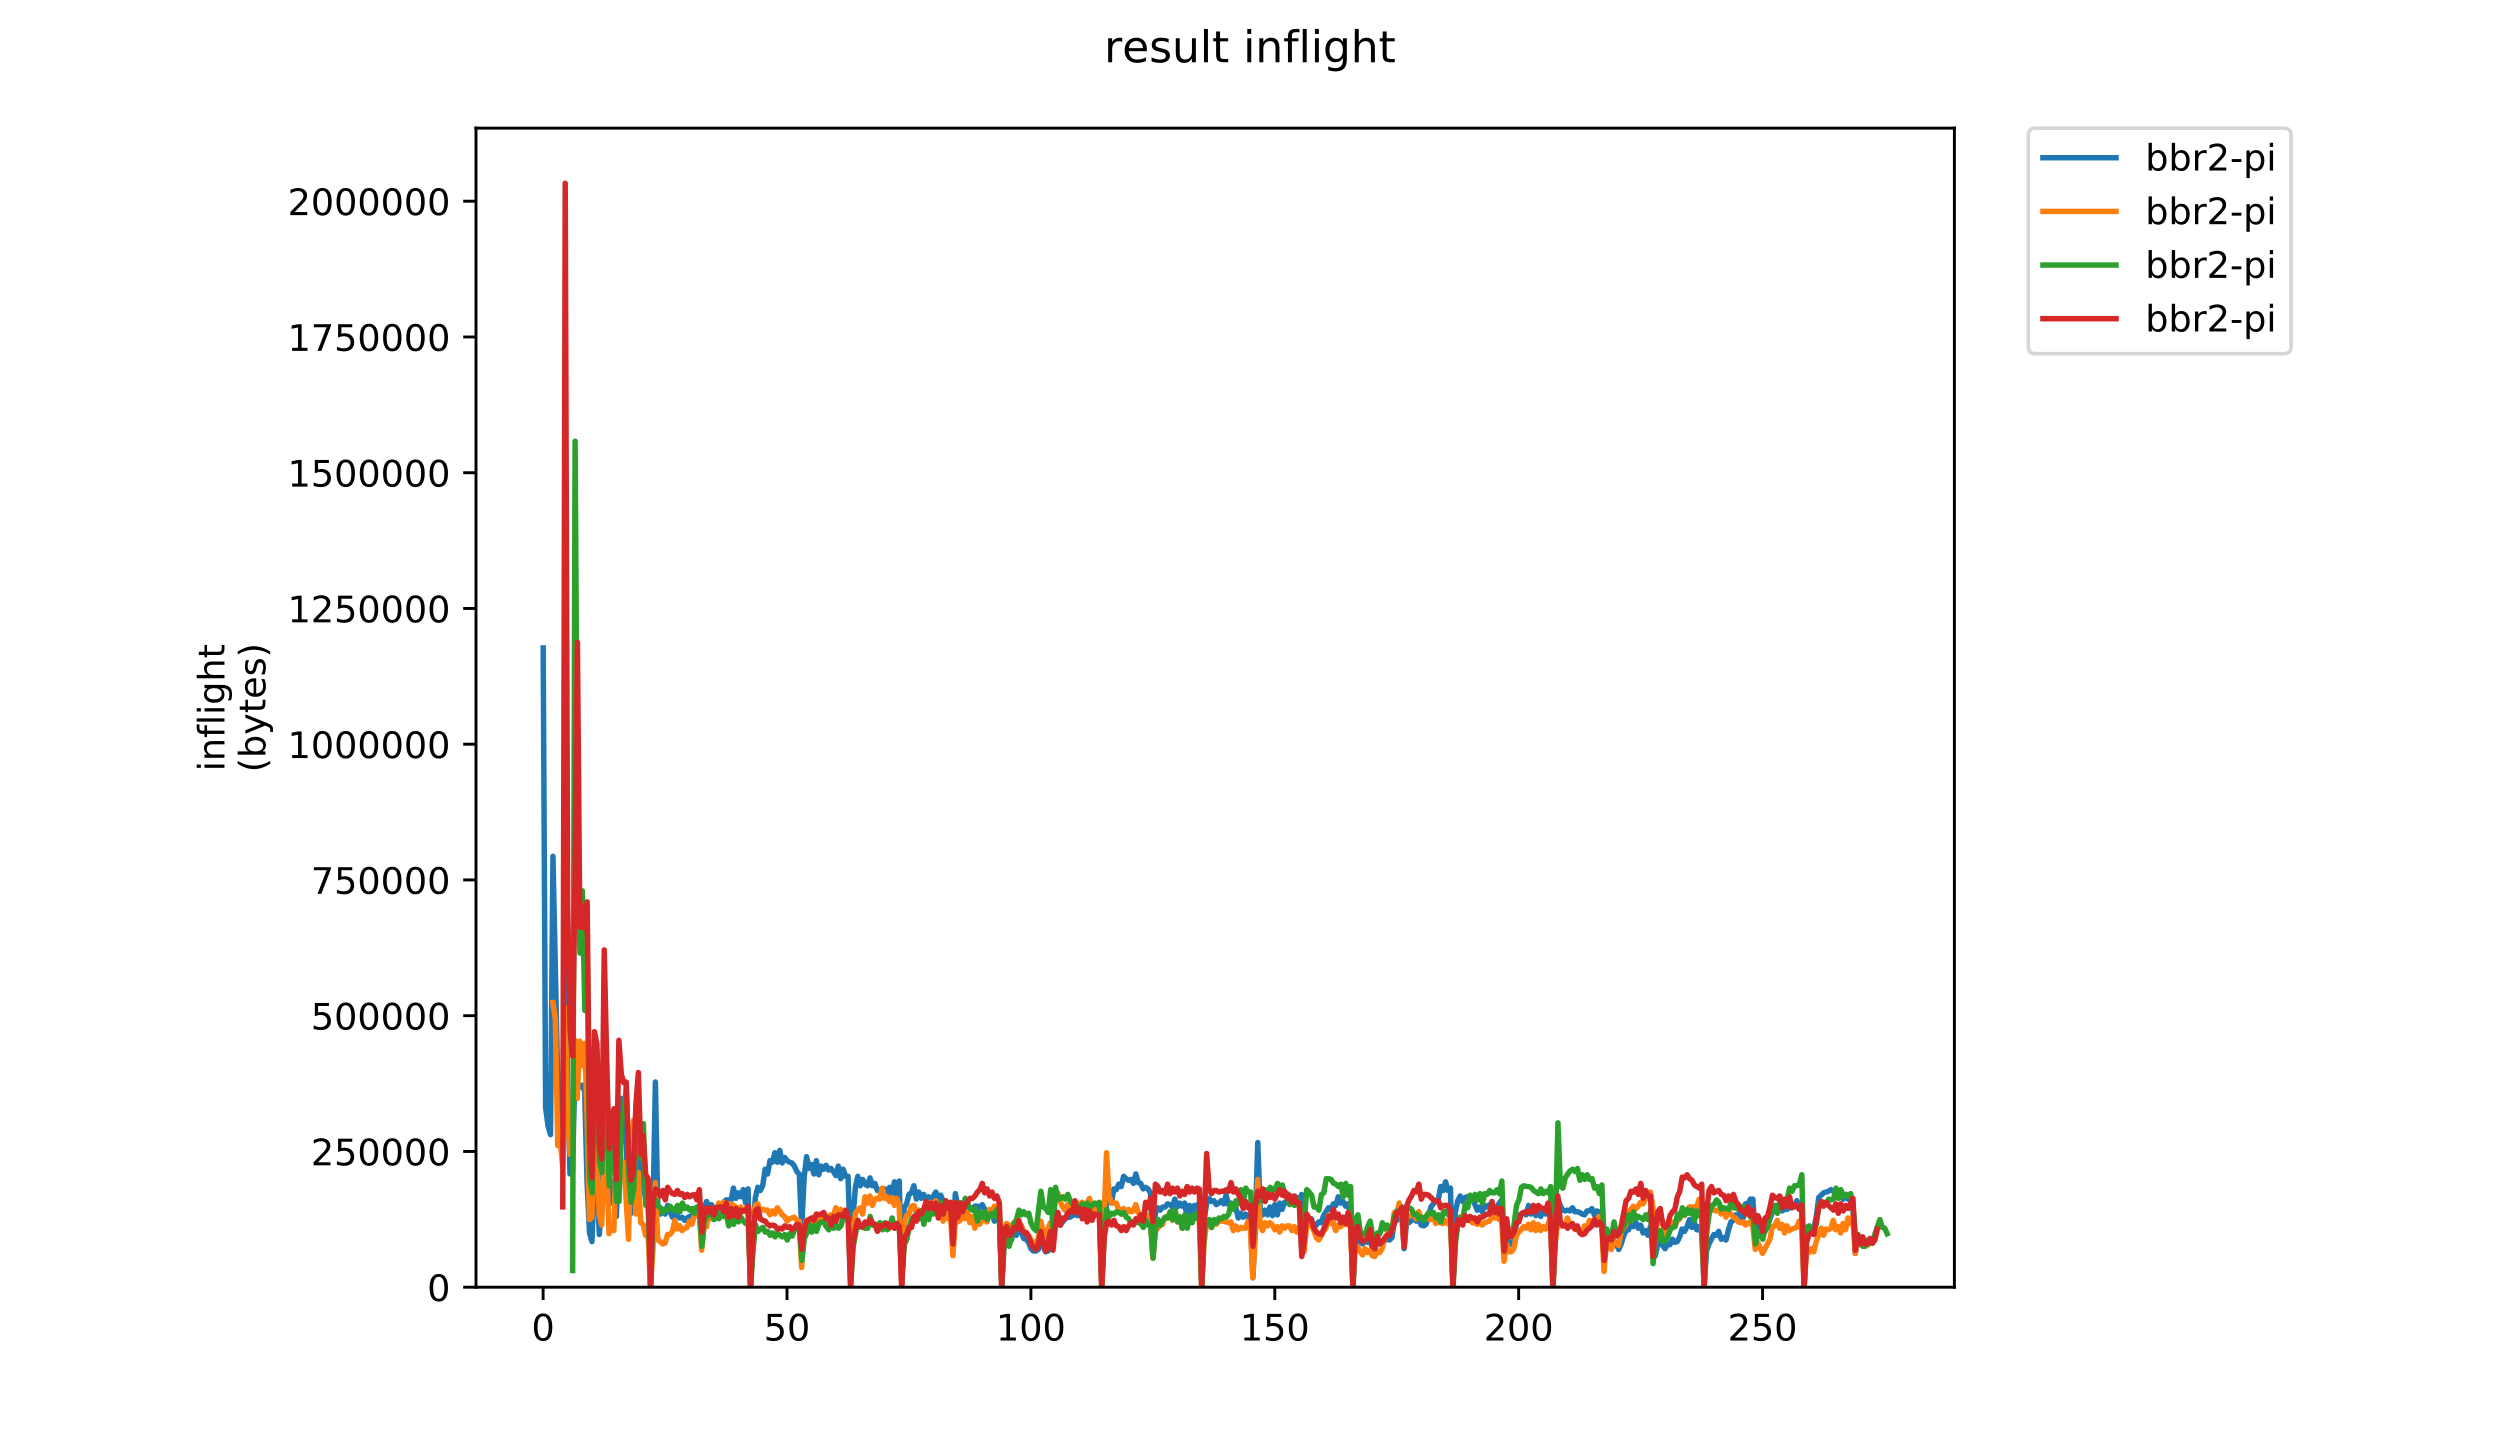 <?xml version="1.0" encoding="utf-8" standalone="no"?>
<!DOCTYPE svg PUBLIC "-//W3C//DTD SVG 1.1//EN"
  "http://www.w3.org/Graphics/SVG/1.1/DTD/svg11.dtd">
<!-- Created with matplotlib (https://matplotlib.org/) -->
<svg height="396pt" version="1.1" viewBox="0 0 684 396" width="684pt" xmlns="http://www.w3.org/2000/svg" xmlns:xlink="http://www.w3.org/1999/xlink">
 <defs>
  <style type="text/css">
*{stroke-linecap:butt;stroke-linejoin:round;}
  </style>
 </defs>
 <g id="figure_1">
  <g id="patch_1">
   <path d="M 0 396 
L 684 396 
L 684 0 
L 0 0 
z
" style="fill:#ffffff;"/>
  </g>
  <g id="axes_1">
   <g id="patch_2">
    <path d="M 130.23 352.174 
L 534.722 352.174 
L 534.722 35.062 
L 130.23 35.062 
z
" style="fill:#ffffff;"/>
   </g>
   <g id="matplotlib.axis_1">
    <g id="xtick_1">
     <g id="line2d_1">
      <defs>
       <path d="M 0 0 
L 0 3.5 
" id="m8406760cbe" style="stroke:#000000;stroke-width:0.8;"/>
      </defs>
      <g>
       <use style="stroke:#000000;stroke-width:0.8;" x="148.597" xlink:href="#m8406760cbe" y="352.174"/>
      </g>
     </g>
     <g id="text_1">
      <!-- 0 -->
      <defs>
       <path d="M 31.781 66.406 
Q 24.172 66.406 20.328 58.906 
Q 16.5 51.422 16.5 36.375 
Q 16.5 21.391 20.328 13.891 
Q 24.172 6.391 31.781 6.391 
Q 39.453 6.391 43.281 13.891 
Q 47.125 21.391 47.125 36.375 
Q 47.125 51.422 43.281 58.906 
Q 39.453 66.406 31.781 66.406 
z
M 31.781 74.219 
Q 44.047 74.219 50.516 64.516 
Q 56.984 54.828 56.984 36.375 
Q 56.984 17.969 50.516 8.266 
Q 44.047 -1.422 31.781 -1.422 
Q 19.531 -1.422 13.062 8.266 
Q 6.594 17.969 6.594 36.375 
Q 6.594 54.828 13.062 64.516 
Q 19.531 74.219 31.781 74.219 
z
" id="DejaVuSans-48"/>
      </defs>
      <g transform="translate(145.416 366.773)scale(0.1 -0.1)">
       <use xlink:href="#DejaVuSans-48"/>
      </g>
     </g>
    </g>
    <g id="xtick_2">
     <g id="line2d_2">
      <g>
       <use style="stroke:#000000;stroke-width:0.8;" x="215.325" xlink:href="#m8406760cbe" y="352.174"/>
      </g>
     </g>
     <g id="text_2">
      <!-- 50 -->
      <defs>
       <path d="M 10.797 72.906 
L 49.516 72.906 
L 49.516 64.594 
L 19.828 64.594 
L 19.828 46.734 
Q 21.969 47.469 24.109 47.828 
Q 26.266 48.188 28.422 48.188 
Q 40.625 48.188 47.75 41.5 
Q 54.891 34.812 54.891 23.391 
Q 54.891 11.625 47.562 5.094 
Q 40.234 -1.422 26.906 -1.422 
Q 22.312 -1.422 17.547 -0.641 
Q 12.797 0.141 7.719 1.703 
L 7.719 11.625 
Q 12.109 9.234 16.797 8.062 
Q 21.484 6.891 26.703 6.891 
Q 35.156 6.891 40.078 11.328 
Q 45.016 15.766 45.016 23.391 
Q 45.016 31 40.078 35.438 
Q 35.156 39.891 26.703 39.891 
Q 22.75 39.891 18.812 39.016 
Q 14.891 38.141 10.797 36.281 
z
" id="DejaVuSans-53"/>
      </defs>
      <g transform="translate(208.962 366.773)scale(0.1 -0.1)">
       <use xlink:href="#DejaVuSans-53"/>
       <use x="63.623" xlink:href="#DejaVuSans-48"/>
      </g>
     </g>
    </g>
    <g id="xtick_3">
     <g id="line2d_3">
      <g>
       <use style="stroke:#000000;stroke-width:0.8;" x="282.052" xlink:href="#m8406760cbe" y="352.174"/>
      </g>
     </g>
     <g id="text_3">
      <!-- 100 -->
      <defs>
       <path d="M 12.406 8.297 
L 28.516 8.297 
L 28.516 63.922 
L 10.984 60.406 
L 10.984 69.391 
L 28.422 72.906 
L 38.281 72.906 
L 38.281 8.297 
L 54.391 8.297 
L 54.391 0 
L 12.406 0 
z
" id="DejaVuSans-49"/>
      </defs>
      <g transform="translate(272.509 366.773)scale(0.1 -0.1)">
       <use xlink:href="#DejaVuSans-49"/>
       <use x="63.623" xlink:href="#DejaVuSans-48"/>
       <use x="127.246" xlink:href="#DejaVuSans-48"/>
      </g>
     </g>
    </g>
    <g id="xtick_4">
     <g id="line2d_4">
      <g>
       <use style="stroke:#000000;stroke-width:0.8;" x="348.78" xlink:href="#m8406760cbe" y="352.174"/>
      </g>
     </g>
     <g id="text_4">
      <!-- 150 -->
      <g transform="translate(339.236 366.773)scale(0.1 -0.1)">
       <use xlink:href="#DejaVuSans-49"/>
       <use x="63.623" xlink:href="#DejaVuSans-53"/>
       <use x="127.246" xlink:href="#DejaVuSans-48"/>
      </g>
     </g>
    </g>
    <g id="xtick_5">
     <g id="line2d_5">
      <g>
       <use style="stroke:#000000;stroke-width:0.8;" x="415.507" xlink:href="#m8406760cbe" y="352.174"/>
      </g>
     </g>
     <g id="text_5">
      <!-- 200 -->
      <defs>
       <path d="M 19.188 8.297 
L 53.609 8.297 
L 53.609 0 
L 7.328 0 
L 7.328 8.297 
Q 12.938 14.109 22.625 23.891 
Q 32.328 33.688 34.812 36.531 
Q 39.547 41.844 41.422 45.531 
Q 43.312 49.219 43.312 52.781 
Q 43.312 58.594 39.234 62.25 
Q 35.156 65.922 28.609 65.922 
Q 23.969 65.922 18.812 64.312 
Q 13.672 62.703 7.812 59.422 
L 7.812 69.391 
Q 13.766 71.781 18.938 73 
Q 24.125 74.219 28.422 74.219 
Q 39.75 74.219 46.484 68.547 
Q 53.219 62.891 53.219 53.422 
Q 53.219 48.922 51.531 44.891 
Q 49.859 40.875 45.406 35.406 
Q 44.188 33.984 37.641 27.219 
Q 31.109 20.453 19.188 8.297 
z
" id="DejaVuSans-50"/>
      </defs>
      <g transform="translate(405.963 366.773)scale(0.1 -0.1)">
       <use xlink:href="#DejaVuSans-50"/>
       <use x="63.623" xlink:href="#DejaVuSans-48"/>
       <use x="127.246" xlink:href="#DejaVuSans-48"/>
      </g>
     </g>
    </g>
    <g id="xtick_6">
     <g id="line2d_6">
      <g>
       <use style="stroke:#000000;stroke-width:0.8;" x="482.235" xlink:href="#m8406760cbe" y="352.174"/>
      </g>
     </g>
     <g id="text_6">
      <!-- 250 -->
      <g transform="translate(472.691 366.773)scale(0.1 -0.1)">
       <use xlink:href="#DejaVuSans-50"/>
       <use x="63.623" xlink:href="#DejaVuSans-53"/>
       <use x="127.246" xlink:href="#DejaVuSans-48"/>
      </g>
     </g>
    </g>
   </g>
   <g id="matplotlib.axis_2">
    <g id="ytick_1">
     <g id="line2d_7">
      <defs>
       <path d="M 0 0 
L -3.5 0 
" id="me57c0d014f" style="stroke:#000000;stroke-width:0.8;"/>
      </defs>
      <g>
       <use style="stroke:#000000;stroke-width:0.8;" x="130.23" xlink:href="#me57c0d014f" y="352.174"/>
      </g>
     </g>
     <g id="text_7">
      <!-- 0 -->
      <g transform="translate(116.868 355.973)scale(0.1 -0.1)">
       <use xlink:href="#DejaVuSans-48"/>
      </g>
     </g>
    </g>
    <g id="ytick_2">
     <g id="line2d_8">
      <g>
       <use style="stroke:#000000;stroke-width:0.8;" x="130.23" xlink:href="#me57c0d014f" y="315.034"/>
      </g>
     </g>
     <g id="text_8">
      <!-- 250000 -->
      <g transform="translate(85.055 318.833)scale(0.1 -0.1)">
       <use xlink:href="#DejaVuSans-50"/>
       <use x="63.623" xlink:href="#DejaVuSans-53"/>
       <use x="127.246" xlink:href="#DejaVuSans-48"/>
       <use x="190.869" xlink:href="#DejaVuSans-48"/>
       <use x="254.492" xlink:href="#DejaVuSans-48"/>
       <use x="318.115" xlink:href="#DejaVuSans-48"/>
      </g>
     </g>
    </g>
    <g id="ytick_3">
     <g id="line2d_9">
      <g>
       <use style="stroke:#000000;stroke-width:0.8;" x="130.23" xlink:href="#me57c0d014f" y="277.894"/>
      </g>
     </g>
     <g id="text_9">
      <!-- 500000 -->
      <g transform="translate(85.055 281.693)scale(0.1 -0.1)">
       <use xlink:href="#DejaVuSans-53"/>
       <use x="63.623" xlink:href="#DejaVuSans-48"/>
       <use x="127.246" xlink:href="#DejaVuSans-48"/>
       <use x="190.869" xlink:href="#DejaVuSans-48"/>
       <use x="254.492" xlink:href="#DejaVuSans-48"/>
       <use x="318.115" xlink:href="#DejaVuSans-48"/>
      </g>
     </g>
    </g>
    <g id="ytick_4">
     <g id="line2d_10">
      <g>
       <use style="stroke:#000000;stroke-width:0.8;" x="130.23" xlink:href="#me57c0d014f" y="240.754"/>
      </g>
     </g>
     <g id="text_10">
      <!-- 750000 -->
      <defs>
       <path d="M 8.203 72.906 
L 55.078 72.906 
L 55.078 68.703 
L 28.609 0 
L 18.312 0 
L 43.219 64.594 
L 8.203 64.594 
z
" id="DejaVuSans-55"/>
      </defs>
      <g transform="translate(85.055 244.553)scale(0.1 -0.1)">
       <use xlink:href="#DejaVuSans-55"/>
       <use x="63.623" xlink:href="#DejaVuSans-53"/>
       <use x="127.246" xlink:href="#DejaVuSans-48"/>
       <use x="190.869" xlink:href="#DejaVuSans-48"/>
       <use x="254.492" xlink:href="#DejaVuSans-48"/>
       <use x="318.115" xlink:href="#DejaVuSans-48"/>
      </g>
     </g>
    </g>
    <g id="ytick_5">
     <g id="line2d_11">
      <g>
       <use style="stroke:#000000;stroke-width:0.8;" x="130.23" xlink:href="#me57c0d014f" y="203.614"/>
      </g>
     </g>
     <g id="text_11">
      <!-- 1000000 -->
      <g transform="translate(78.693 207.413)scale(0.1 -0.1)">
       <use xlink:href="#DejaVuSans-49"/>
       <use x="63.623" xlink:href="#DejaVuSans-48"/>
       <use x="127.246" xlink:href="#DejaVuSans-48"/>
       <use x="190.869" xlink:href="#DejaVuSans-48"/>
       <use x="254.492" xlink:href="#DejaVuSans-48"/>
       <use x="318.115" xlink:href="#DejaVuSans-48"/>
       <use x="381.738" xlink:href="#DejaVuSans-48"/>
      </g>
     </g>
    </g>
    <g id="ytick_6">
     <g id="line2d_12">
      <g>
       <use style="stroke:#000000;stroke-width:0.8;" x="130.23" xlink:href="#me57c0d014f" y="166.474"/>
      </g>
     </g>
     <g id="text_12">
      <!-- 1250000 -->
      <g transform="translate(78.693 170.273)scale(0.1 -0.1)">
       <use xlink:href="#DejaVuSans-49"/>
       <use x="63.623" xlink:href="#DejaVuSans-50"/>
       <use x="127.246" xlink:href="#DejaVuSans-53"/>
       <use x="190.869" xlink:href="#DejaVuSans-48"/>
       <use x="254.492" xlink:href="#DejaVuSans-48"/>
       <use x="318.115" xlink:href="#DejaVuSans-48"/>
       <use x="381.738" xlink:href="#DejaVuSans-48"/>
      </g>
     </g>
    </g>
    <g id="ytick_7">
     <g id="line2d_13">
      <g>
       <use style="stroke:#000000;stroke-width:0.8;" x="130.23" xlink:href="#me57c0d014f" y="129.334"/>
      </g>
     </g>
     <g id="text_13">
      <!-- 1500000 -->
      <g transform="translate(78.693 133.133)scale(0.1 -0.1)">
       <use xlink:href="#DejaVuSans-49"/>
       <use x="63.623" xlink:href="#DejaVuSans-53"/>
       <use x="127.246" xlink:href="#DejaVuSans-48"/>
       <use x="190.869" xlink:href="#DejaVuSans-48"/>
       <use x="254.492" xlink:href="#DejaVuSans-48"/>
       <use x="318.115" xlink:href="#DejaVuSans-48"/>
       <use x="381.738" xlink:href="#DejaVuSans-48"/>
      </g>
     </g>
    </g>
    <g id="ytick_8">
     <g id="line2d_14">
      <g>
       <use style="stroke:#000000;stroke-width:0.8;" x="130.23" xlink:href="#me57c0d014f" y="92.194"/>
      </g>
     </g>
     <g id="text_14">
      <!-- 1750000 -->
      <g transform="translate(78.693 95.993)scale(0.1 -0.1)">
       <use xlink:href="#DejaVuSans-49"/>
       <use x="63.623" xlink:href="#DejaVuSans-55"/>
       <use x="127.246" xlink:href="#DejaVuSans-53"/>
       <use x="190.869" xlink:href="#DejaVuSans-48"/>
       <use x="254.492" xlink:href="#DejaVuSans-48"/>
       <use x="318.115" xlink:href="#DejaVuSans-48"/>
       <use x="381.738" xlink:href="#DejaVuSans-48"/>
      </g>
     </g>
    </g>
    <g id="ytick_9">
     <g id="line2d_15">
      <g>
       <use style="stroke:#000000;stroke-width:0.8;" x="130.23" xlink:href="#me57c0d014f" y="55.054"/>
      </g>
     </g>
     <g id="text_15">
      <!-- 2000000 -->
      <g transform="translate(78.693 58.853)scale(0.1 -0.1)">
       <use xlink:href="#DejaVuSans-50"/>
       <use x="63.623" xlink:href="#DejaVuSans-48"/>
       <use x="127.246" xlink:href="#DejaVuSans-48"/>
       <use x="190.869" xlink:href="#DejaVuSans-48"/>
       <use x="254.492" xlink:href="#DejaVuSans-48"/>
       <use x="318.115" xlink:href="#DejaVuSans-48"/>
       <use x="381.738" xlink:href="#DejaVuSans-48"/>
      </g>
     </g>
    </g>
    <g id="text_16">
     <!-- inflight -->
     <defs>
      <path d="M 9.422 54.688 
L 18.406 54.688 
L 18.406 0 
L 9.422 0 
z
M 9.422 75.984 
L 18.406 75.984 
L 18.406 64.594 
L 9.422 64.594 
z
" id="DejaVuSans-105"/>
      <path d="M 54.891 33.016 
L 54.891 0 
L 45.906 0 
L 45.906 32.719 
Q 45.906 40.484 42.875 44.328 
Q 39.844 48.188 33.797 48.188 
Q 26.516 48.188 22.312 43.547 
Q 18.109 38.922 18.109 30.906 
L 18.109 0 
L 9.078 0 
L 9.078 54.688 
L 18.109 54.688 
L 18.109 46.188 
Q 21.344 51.125 25.703 53.562 
Q 30.078 56 35.797 56 
Q 45.219 56 50.047 50.172 
Q 54.891 44.344 54.891 33.016 
z
" id="DejaVuSans-110"/>
      <path d="M 37.109 75.984 
L 37.109 68.5 
L 28.516 68.5 
Q 23.688 68.5 21.797 66.547 
Q 19.922 64.594 19.922 59.516 
L 19.922 54.688 
L 34.719 54.688 
L 34.719 47.703 
L 19.922 47.703 
L 19.922 0 
L 10.891 0 
L 10.891 47.703 
L 2.297 47.703 
L 2.297 54.688 
L 10.891 54.688 
L 10.891 58.5 
Q 10.891 67.625 15.141 71.797 
Q 19.391 75.984 28.609 75.984 
z
" id="DejaVuSans-102"/>
      <path d="M 9.422 75.984 
L 18.406 75.984 
L 18.406 0 
L 9.422 0 
z
" id="DejaVuSans-108"/>
      <path d="M 45.406 27.984 
Q 45.406 37.75 41.375 43.109 
Q 37.359 48.484 30.078 48.484 
Q 22.859 48.484 18.828 43.109 
Q 14.797 37.75 14.797 27.984 
Q 14.797 18.266 18.828 12.891 
Q 22.859 7.516 30.078 7.516 
Q 37.359 7.516 41.375 12.891 
Q 45.406 18.266 45.406 27.984 
z
M 54.391 6.781 
Q 54.391 -7.172 48.188 -13.984 
Q 42 -20.797 29.203 -20.797 
Q 24.469 -20.797 20.266 -20.094 
Q 16.062 -19.391 12.109 -17.922 
L 12.109 -9.188 
Q 16.062 -11.328 19.922 -12.344 
Q 23.781 -13.375 27.781 -13.375 
Q 36.625 -13.375 41.016 -8.766 
Q 45.406 -4.156 45.406 5.172 
L 45.406 9.625 
Q 42.625 4.781 38.281 2.391 
Q 33.938 0 27.875 0 
Q 17.828 0 11.672 7.656 
Q 5.516 15.328 5.516 27.984 
Q 5.516 40.672 11.672 48.328 
Q 17.828 56 27.875 56 
Q 33.938 56 38.281 53.609 
Q 42.625 51.219 45.406 46.391 
L 45.406 54.688 
L 54.391 54.688 
z
" id="DejaVuSans-103"/>
      <path d="M 54.891 33.016 
L 54.891 0 
L 45.906 0 
L 45.906 32.719 
Q 45.906 40.484 42.875 44.328 
Q 39.844 48.188 33.797 48.188 
Q 26.516 48.188 22.312 43.547 
Q 18.109 38.922 18.109 30.906 
L 18.109 0 
L 9.078 0 
L 9.078 75.984 
L 18.109 75.984 
L 18.109 46.188 
Q 21.344 51.125 25.703 53.562 
Q 30.078 56 35.797 56 
Q 45.219 56 50.047 50.172 
Q 54.891 44.344 54.891 33.016 
z
" id="DejaVuSans-104"/>
      <path d="M 18.312 70.219 
L 18.312 54.688 
L 36.812 54.688 
L 36.812 47.703 
L 18.312 47.703 
L 18.312 18.016 
Q 18.312 11.328 20.141 9.422 
Q 21.969 7.516 27.594 7.516 
L 36.812 7.516 
L 36.812 0 
L 27.594 0 
Q 17.188 0 13.234 3.875 
Q 9.281 7.766 9.281 18.016 
L 9.281 47.703 
L 2.688 47.703 
L 2.688 54.688 
L 9.281 54.688 
L 9.281 70.219 
z
" id="DejaVuSans-116"/>
     </defs>
     <g transform="translate(61.415 211.018)rotate(-90)scale(0.1 -0.1)">
      <use xlink:href="#DejaVuSans-105"/>
      <use x="27.783" xlink:href="#DejaVuSans-110"/>
      <use x="91.162" xlink:href="#DejaVuSans-102"/>
      <use x="126.367" xlink:href="#DejaVuSans-108"/>
      <use x="154.15" xlink:href="#DejaVuSans-105"/>
      <use x="181.934" xlink:href="#DejaVuSans-103"/>
      <use x="245.41" xlink:href="#DejaVuSans-104"/>
      <use x="308.789" xlink:href="#DejaVuSans-116"/>
     </g>
     <!-- (bytes) -->
     <defs>
      <path d="M 31 75.875 
Q 24.469 64.656 21.281 53.656 
Q 18.109 42.672 18.109 31.391 
Q 18.109 20.125 21.312 9.062 
Q 24.516 -2 31 -13.188 
L 23.188 -13.188 
Q 15.875 -1.703 12.234 9.375 
Q 8.594 20.453 8.594 31.391 
Q 8.594 42.281 12.203 53.312 
Q 15.828 64.359 23.188 75.875 
z
" id="DejaVuSans-40"/>
      <path d="M 48.688 27.297 
Q 48.688 37.203 44.609 42.844 
Q 40.531 48.484 33.406 48.484 
Q 26.266 48.484 22.188 42.844 
Q 18.109 37.203 18.109 27.297 
Q 18.109 17.391 22.188 11.75 
Q 26.266 6.109 33.406 6.109 
Q 40.531 6.109 44.609 11.75 
Q 48.688 17.391 48.688 27.297 
z
M 18.109 46.391 
Q 20.953 51.266 25.266 53.625 
Q 29.594 56 35.594 56 
Q 45.562 56 51.781 48.094 
Q 58.016 40.188 58.016 27.297 
Q 58.016 14.406 51.781 6.484 
Q 45.562 -1.422 35.594 -1.422 
Q 29.594 -1.422 25.266 0.953 
Q 20.953 3.328 18.109 8.203 
L 18.109 0 
L 9.078 0 
L 9.078 75.984 
L 18.109 75.984 
z
" id="DejaVuSans-98"/>
      <path d="M 32.172 -5.078 
Q 28.375 -14.844 24.75 -17.812 
Q 21.141 -20.797 15.094 -20.797 
L 7.906 -20.797 
L 7.906 -13.281 
L 13.188 -13.281 
Q 16.891 -13.281 18.938 -11.516 
Q 21 -9.766 23.484 -3.219 
L 25.094 0.875 
L 2.984 54.688 
L 12.5 54.688 
L 29.594 11.922 
L 46.688 54.688 
L 56.203 54.688 
z
" id="DejaVuSans-121"/>
      <path d="M 56.203 29.594 
L 56.203 25.203 
L 14.891 25.203 
Q 15.484 15.922 20.484 11.062 
Q 25.484 6.203 34.422 6.203 
Q 39.594 6.203 44.453 7.469 
Q 49.312 8.734 54.109 11.281 
L 54.109 2.781 
Q 49.266 0.734 44.188 -0.344 
Q 39.109 -1.422 33.891 -1.422 
Q 20.797 -1.422 13.156 6.188 
Q 5.516 13.812 5.516 26.812 
Q 5.516 40.234 12.766 48.109 
Q 20.016 56 32.328 56 
Q 43.359 56 49.781 48.891 
Q 56.203 41.797 56.203 29.594 
z
M 47.219 32.234 
Q 47.125 39.594 43.094 43.984 
Q 39.062 48.391 32.422 48.391 
Q 24.906 48.391 20.391 44.141 
Q 15.875 39.891 15.188 32.172 
z
" id="DejaVuSans-101"/>
      <path d="M 44.281 53.078 
L 44.281 44.578 
Q 40.484 46.531 36.375 47.5 
Q 32.281 48.484 27.875 48.484 
Q 21.188 48.484 17.844 46.438 
Q 14.5 44.391 14.5 40.281 
Q 14.5 37.156 16.891 35.375 
Q 19.281 33.594 26.516 31.984 
L 29.594 31.297 
Q 39.156 29.25 43.188 25.516 
Q 47.219 21.781 47.219 15.094 
Q 47.219 7.469 41.188 3.016 
Q 35.156 -1.422 24.609 -1.422 
Q 20.219 -1.422 15.453 -0.562 
Q 10.688 0.297 5.422 2 
L 5.422 11.281 
Q 10.406 8.688 15.234 7.391 
Q 20.062 6.109 24.812 6.109 
Q 31.156 6.109 34.562 8.281 
Q 37.984 10.453 37.984 14.406 
Q 37.984 18.062 35.516 20.016 
Q 33.062 21.969 24.703 23.781 
L 21.578 24.516 
Q 13.234 26.266 9.516 29.906 
Q 5.812 33.547 5.812 39.891 
Q 5.812 47.609 11.281 51.797 
Q 16.75 56 26.812 56 
Q 31.781 56 36.172 55.266 
Q 40.578 54.547 44.281 53.078 
z
" id="DejaVuSans-115"/>
      <path d="M 8.016 75.875 
L 15.828 75.875 
Q 23.141 64.359 26.781 53.312 
Q 30.422 42.281 30.422 31.391 
Q 30.422 20.453 26.781 9.375 
Q 23.141 -1.703 15.828 -13.188 
L 8.016 -13.188 
Q 14.5 -2 17.703 9.062 
Q 20.906 20.125 20.906 31.391 
Q 20.906 42.672 17.703 53.656 
Q 14.5 64.656 8.016 75.875 
z
" id="DejaVuSans-41"/>
     </defs>
     <g transform="translate(72.613 211.295)rotate(-90)scale(0.1 -0.1)">
      <use xlink:href="#DejaVuSans-40"/>
      <use x="39.014" xlink:href="#DejaVuSans-98"/>
      <use x="102.49" xlink:href="#DejaVuSans-121"/>
      <use x="161.67" xlink:href="#DejaVuSans-116"/>
      <use x="200.879" xlink:href="#DejaVuSans-101"/>
      <use x="262.402" xlink:href="#DejaVuSans-115"/>
      <use x="314.502" xlink:href="#DejaVuSans-41"/>
     </g>
    </g>
   </g>
   <g id="line2d_16">
    <path clip-path="url(#pe8e56e759c)" d="M 148.616 177.286 
L 149.283 303.128 
L 149.951 308.076 
L 150.618 310.442 
L 151.285 234.291 
L 152.62 296.675 
L 153.287 301.622 
L 153.954 308.076 
L 154.622 252.146 
L 155.289 296.89 
L 155.956 321.198 
L 156.623 320.337 
L 157.291 293.878 
L 157.958 297.75 
L 159.293 296.89 
L 159.96 298.611 
L 160.627 323.564 
L 161.294 337.331 
L 161.962 339.698 
L 162.629 320.552 
L 163.296 321.843 
L 163.963 337.761 
L 164.631 329.587 
L 165.298 305.924 
L 165.965 313.453 
L 166.633 329.372 
L 167.3 328.942 
L 167.967 323.134 
L 168.634 332.814 
L 169.302 314.744 
L 169.969 300.547 
L 171.303 313.238 
L 171.971 329.157 
L 172.638 331.953 
L 173.305 328.512 
L 173.973 315.174 
L 174.64 310.012 
L 175.307 324.855 
L 175.974 324.424 
L 176.642 327.866 
L 177.309 327.221 
L 177.976 351.959 
L 178.644 332.599 
L 179.311 296.029 
L 179.978 330.878 
L 180.645 332.168 
L 181.313 330.878 
L 181.98 332.168 
L 182.647 329.802 
L 183.982 333.029 
L 184.649 332.168 
L 185.316 332.599 
L 185.984 333.244 
L 186.651 333.029 
L 187.318 333.889 
L 187.985 333.244 
L 188.653 332.814 
L 189.32 332.814 
L 189.987 330.663 
L 190.654 332.599 
L 191.322 332.168 
L 191.989 337.546 
L 192.656 330.448 
L 193.324 328.727 
L 193.991 330.232 
L 194.658 329.587 
L 195.325 331.523 
L 195.993 330.232 
L 196.66 330.663 
L 197.327 330.232 
L 197.994 328.942 
L 198.662 328.296 
L 199.329 328.296 
L 199.996 328.512 
L 200.664 325.07 
L 201.331 327.866 
L 201.998 326.36 
L 202.665 327.436 
L 203.333 325.5 
L 204 329.157 
L 204.667 325.285 
L 205.334 351.959 
L 206.002 336.041 
L 206.669 327.651 
L 207.336 324.855 
L 208.004 325.715 
L 208.671 324.424 
L 209.338 319.907 
L 210.005 321.198 
L 210.673 317.541 
L 211.34 317.971 
L 212.007 315.39 
L 212.674 317.971 
L 213.342 314.744 
L 214.009 318.186 
L 214.676 316.68 
L 215.344 317.541 
L 216.011 317.971 
L 216.678 318.186 
L 217.345 319.046 
L 218.013 320.552 
L 218.68 321.198 
L 219.347 336.041 
L 220.015 322.058 
L 220.682 316.465 
L 221.349 319.692 
L 222.016 318.616 
L 222.684 321.198 
L 223.351 317.541 
L 224.018 321.413 
L 224.685 319.046 
L 225.353 319.907 
L 226.02 318.831 
L 226.687 320.122 
L 227.355 319.692 
L 228.022 320.552 
L 228.689 321.628 
L 229.356 319.046 
L 230.024 322.488 
L 230.691 319.907 
L 231.358 321.843 
L 232.025 321.843 
L 232.693 342.279 
L 234.027 324.855 
L 234.695 321.843 
L 235.362 324.424 
L 236.029 322.703 
L 236.696 323.994 
L 237.364 324.424 
L 238.031 322.273 
L 238.698 324.424 
L 239.365 323.779 
L 240.033 325.715 
L 240.7 325.5 
L 241.367 325.93 
L 242.035 325.285 
L 242.702 327.866 
L 243.369 324.855 
L 244.036 326.791 
L 244.704 323.349 
L 245.371 327.006 
L 246.038 323.134 
L 246.705 351.959 
L 247.373 330.448 
L 248.04 329.372 
L 248.707 326.791 
L 249.375 326.36 
L 250.042 324.424 
L 250.709 328.081 
L 251.376 326.145 
L 252.044 327.866 
L 252.711 326.791 
L 253.378 328.296 
L 254.046 327.436 
L 254.713 329.372 
L 255.38 327.221 
L 256.047 326.145 
L 256.715 328.512 
L 257.382 327.006 
L 258.049 328.727 
L 258.716 329.157 
L 259.384 332.384 
L 260.051 330.448 
L 260.718 337.977 
L 261.386 326.575 
L 262.053 330.017 
L 262.72 329.157 
L 263.387 330.017 
L 264.055 330.448 
L 264.722 330.232 
L 265.389 330.448 
L 266.056 330.878 
L 266.724 330.017 
L 267.391 330.017 
L 268.058 330.448 
L 268.726 329.587 
L 270.06 331.953 
L 270.727 332.599 
L 271.395 331.738 
L 272.062 334.105 
L 272.729 331.523 
L 273.396 331.953 
L 274.064 351.959 
L 274.731 338.407 
L 275.398 337.331 
L 276.066 337.546 
L 276.733 339.267 
L 277.4 336.041 
L 278.067 337.977 
L 278.735 336.256 
L 279.402 336.901 
L 280.069 338.837 
L 280.736 339.052 
L 281.404 339.913 
L 282.071 341.634 
L 282.738 342.279 
L 283.406 342.279 
L 284.073 341.849 
L 284.74 337.977 
L 285.407 340.988 
L 286.075 342.494 
L 286.742 342.279 
L 287.409 339.267 
L 288.076 339.052 
L 288.744 332.168 
L 289.411 332.814 
L 290.078 335.18 
L 291.413 333.459 
L 292.08 333.029 
L 292.747 333.029 
L 294.082 332.168 
L 294.749 332.599 
L 295.417 329.587 
L 296.084 330.448 
L 296.751 330.232 
L 297.418 331.953 
L 298.086 329.802 
L 298.753 332.599 
L 299.42 330.448 
L 300.087 330.017 
L 300.755 329.157 
L 301.422 351.959 
L 302.089 335.18 
L 302.757 329.157 
L 303.424 327.866 
L 304.091 329.157 
L 304.758 325.285 
L 305.426 325.5 
L 306.093 323.994 
L 306.76 324.639 
L 307.427 321.843 
L 308.095 322.488 
L 308.762 322.919 
L 309.429 322.703 
L 310.097 323.779 
L 310.764 321.198 
L 311.431 323.564 
L 312.098 323.779 
L 312.766 325.285 
L 313.433 324.855 
L 314.1 325.285 
L 314.767 326.36 
L 315.435 340.343 
L 316.102 331.953 
L 316.769 330.448 
L 317.437 331.093 
L 318.104 330.232 
L 318.771 330.232 
L 319.438 329.372 
L 320.106 329.587 
L 320.773 330.232 
L 321.44 328.081 
L 322.107 330.232 
L 322.775 329.157 
L 323.442 330.017 
L 324.109 329.157 
L 324.777 332.814 
L 325.444 329.802 
L 326.111 331.738 
L 326.778 329.802 
L 327.446 330.878 
L 328.113 328.942 
L 328.78 351.959 
L 329.447 333.889 
L 330.115 329.372 
L 330.782 327.866 
L 331.449 328.727 
L 332.117 328.512 
L 332.784 329.587 
L 333.451 329.157 
L 334.118 328.512 
L 334.786 329.372 
L 335.453 327.006 
L 336.12 329.587 
L 336.788 329.157 
L 337.455 330.232 
L 338.122 330.448 
L 338.789 333.244 
L 339.457 331.953 
L 340.124 333.029 
L 340.791 332.168 
L 342.126 333.889 
L 342.793 349.593 
L 343.46 333.889 
L 344.128 312.593 
L 344.795 331.093 
L 345.462 332.384 
L 346.129 331.093 
L 346.797 332.384 
L 347.464 330.232 
L 348.131 332.599 
L 348.798 329.587 
L 349.466 332.384 
L 350.133 329.157 
L 350.8 330.878 
L 351.468 328.942 
L 352.135 328.942 
L 352.802 329.372 
L 353.469 327.436 
L 354.137 328.942 
L 354.804 327.651 
L 355.471 328.942 
L 356.138 326.791 
L 356.806 340.128 
L 357.473 333.029 
L 358.14 333.459 
L 358.808 333.459 
L 359.475 336.041 
L 360.809 334.32 
L 361.477 334.535 
L 362.144 332.599 
L 363.478 330.448 
L 364.146 330.878 
L 364.813 329.372 
L 365.48 329.802 
L 366.148 327.436 
L 366.815 329.157 
L 367.482 328.727 
L 368.149 330.017 
L 368.817 329.372 
L 369.484 332.168 
L 370.151 351.959 
L 370.818 337.331 
L 371.486 337.761 
L 372.153 339.913 
L 372.82 340.343 
L 373.488 339.267 
L 374.155 339.913 
L 374.822 339.482 
L 375.489 341.418 
L 376.157 341.849 
L 376.824 339.052 
L 377.491 340.128 
L 378.159 340.773 
L 378.826 339.267 
L 379.493 339.052 
L 380.16 339.267 
L 380.828 338.622 
L 381.495 334.32 
L 382.162 333.889 
L 382.829 331.523 
L 383.497 331.523 
L 384.164 341.634 
L 384.831 334.535 
L 385.499 334.535 
L 386.166 333.889 
L 386.833 333.459 
L 387.5 334.105 
L 388.168 333.674 
L 388.835 335.18 
L 389.502 335.395 
L 390.169 334.965 
L 390.837 332.814 
L 391.504 330.232 
L 392.839 328.512 
L 393.506 328.296 
L 394.173 324.639 
L 394.84 325.715 
L 395.508 323.349 
L 396.175 325.715 
L 396.842 325.07 
L 397.509 351.959 
L 398.177 331.738 
L 398.844 328.512 
L 399.511 327.221 
L 400.179 328.727 
L 400.846 327.651 
L 401.513 327.436 
L 402.18 328.081 
L 402.848 327.866 
L 404.182 331.093 
L 404.849 330.232 
L 405.517 331.523 
L 406.184 329.802 
L 406.851 330.232 
L 407.519 329.587 
L 408.186 330.878 
L 408.853 330.232 
L 409.52 330.448 
L 410.188 329.157 
L 410.855 328.296 
L 411.522 343.785 
L 412.19 337.546 
L 412.857 340.343 
L 413.524 340.558 
L 414.191 339.482 
L 414.859 334.965 
L 415.526 332.599 
L 416.86 331.738 
L 417.528 332.384 
L 418.195 329.802 
L 418.862 332.168 
L 419.53 330.232 
L 420.197 332.599 
L 420.864 330.663 
L 421.531 332.814 
L 422.199 330.878 
L 422.866 332.168 
L 423.533 330.448 
L 424.2 332.168 
L 424.868 351.959 
L 425.535 335.825 
L 426.202 327.866 
L 426.87 329.802 
L 427.537 331.093 
L 428.204 331.308 
L 428.871 331.093 
L 429.539 331.308 
L 430.206 330.448 
L 430.873 331.523 
L 431.54 331.523 
L 432.208 331.738 
L 432.875 332.168 
L 433.542 332.384 
L 434.21 331.308 
L 434.877 331.308 
L 435.544 330.663 
L 436.211 332.384 
L 436.879 331.308 
L 437.546 331.738 
L 438.213 331.308 
L 438.88 345.29 
L 439.548 340.558 
L 440.215 339.913 
L 440.882 341.418 
L 441.55 339.482 
L 442.217 340.343 
L 442.884 341.849 
L 443.551 340.343 
L 444.219 338.192 
L 444.886 336.686 
L 445.553 336.471 
L 446.22 334.965 
L 446.888 335.61 
L 447.555 334.32 
L 448.222 336.041 
L 448.89 335.18 
L 449.557 337.331 
L 450.224 336.686 
L 450.891 337.977 
L 451.559 335.61 
L 452.226 340.343 
L 452.893 343.57 
L 453.561 340.343 
L 454.228 339.052 
L 454.895 340.773 
L 455.562 341.634 
L 456.23 340.343 
L 456.897 340.558 
L 457.564 339.052 
L 458.231 339.913 
L 458.899 339.698 
L 459.566 338.407 
L 460.233 336.256 
L 460.901 336.901 
L 461.568 335.61 
L 462.235 333.674 
L 462.902 335.825 
L 463.57 334.535 
L 464.237 336.471 
L 464.904 335.61 
L 465.571 337.546 
L 466.239 351.959 
L 466.906 342.279 
L 467.573 340.343 
L 468.908 337.761 
L 469.575 337.977 
L 470.242 336.901 
L 470.91 339.052 
L 471.577 338.622 
L 472.244 339.267 
L 472.911 336.471 
L 473.579 334.32 
L 474.246 333.889 
L 474.913 332.384 
L 475.581 333.674 
L 476.248 330.663 
L 476.915 333.244 
L 477.582 329.372 
L 478.25 329.372 
L 478.917 328.081 
L 479.584 328.081 
L 480.251 339.267 
L 480.919 333.674 
L 481.586 336.471 
L 482.253 337.977 
L 482.921 336.901 
L 483.588 335.61 
L 484.255 333.459 
L 484.922 331.738 
L 485.59 330.448 
L 486.257 331.093 
L 486.924 330.878 
L 487.591 331.308 
L 488.259 330.878 
L 488.926 330.878 
L 490.261 330.017 
L 490.928 330.232 
L 491.595 328.512 
L 492.262 329.802 
L 492.93 330.017 
L 493.597 351.959 
L 494.264 337.761 
L 494.932 336.686 
L 495.599 337.331 
L 496.266 336.256 
L 496.933 332.814 
L 497.601 327.651 
L 498.935 326.36 
L 500.27 325.93 
L 500.937 325.5 
L 501.604 325.93 
L 502.272 325.93 
L 502.939 326.791 
L 503.606 326.145 
L 504.273 328.081 
L 504.941 326.791 
L 505.608 328.081 
L 506.275 327.866 
L 506.942 329.802 
L 507.61 342.924 
L 508.277 337.977 
L 508.944 339.913 
L 509.612 339.698 
L 509.612 339.698 
" style="fill:none;stroke:#1f77b4;stroke-linecap:square;stroke-width:1.5;"/>
   </g>
   <g id="line2d_17">
    <path clip-path="url(#pe8e56e759c)" d="M 151.269 274.303 
L 151.937 278.82 
L 152.604 313.453 
L 153.271 311.948 
L 153.938 319.046 
L 154.606 275.593 
L 155.273 304.204 
L 155.94 315.82 
L 156.607 309.581 
L 157.275 284.628 
L 157.942 300.547 
L 158.609 284.843 
L 159.277 291.512 
L 159.944 285.489 
L 160.611 304.634 
L 161.278 333.674 
L 161.946 333.029 
L 162.613 305.924 
L 163.28 317.971 
L 163.947 332.384 
L 164.615 335.18 
L 165.282 317.541 
L 165.949 316.035 
L 166.617 337.546 
L 167.284 335.61 
L 167.951 336.686 
L 168.618 314.529 
L 169.286 310.227 
L 169.953 317.971 
L 170.62 317.971 
L 171.287 327.651 
L 171.955 339.052 
L 172.622 311.948 
L 173.289 306.57 
L 173.957 332.168 
L 174.624 320.767 
L 175.291 334.535 
L 175.958 334.965 
L 176.626 337.977 
L 177.293 337.331 
L 177.96 351.959 
L 178.627 342.279 
L 179.295 323.564 
L 179.962 339.267 
L 180.629 339.698 
L 181.297 340.343 
L 181.964 340.128 
L 182.631 337.761 
L 183.298 337.761 
L 183.966 336.901 
L 184.633 333.889 
L 185.3 336.256 
L 185.968 335.395 
L 186.635 336.686 
L 187.302 336.041 
L 187.969 335.825 
L 188.637 334.105 
L 189.304 334.965 
L 189.971 332.599 
L 190.638 332.168 
L 191.306 330.878 
L 191.973 342.064 
L 192.64 335.395 
L 193.308 335.61 
L 193.975 331.308 
L 194.642 333.459 
L 195.309 331.523 
L 195.977 330.878 
L 196.644 329.157 
L 197.311 330.017 
L 197.978 328.942 
L 198.646 329.587 
L 199.313 329.372 
L 199.98 329.372 
L 201.315 330.232 
L 201.982 332.168 
L 202.649 330.232 
L 203.317 331.523 
L 203.984 330.663 
L 204.651 330.878 
L 205.318 351.959 
L 205.986 335.825 
L 206.653 329.802 
L 207.32 329.372 
L 207.988 331.308 
L 208.655 330.878 
L 209.322 331.093 
L 209.989 331.093 
L 210.657 332.384 
L 211.324 331.308 
L 211.991 332.168 
L 212.658 330.448 
L 213.326 331.308 
L 213.993 332.384 
L 214.66 332.814 
L 215.328 334.105 
L 215.995 333.459 
L 217.329 333.029 
L 217.997 333.889 
L 218.664 334.105 
L 219.331 346.796 
L 219.998 335.825 
L 220.666 333.889 
L 221.333 333.889 
L 222 334.965 
L 222.668 333.029 
L 223.335 334.965 
L 224.002 332.599 
L 224.669 334.105 
L 225.337 332.168 
L 226.004 333.244 
L 227.339 332.384 
L 228.006 332.599 
L 228.673 330.448 
L 229.34 331.953 
L 230.008 330.878 
L 230.675 332.384 
L 231.342 331.953 
L 232.009 334.105 
L 232.677 334.75 
L 233.344 340.343 
L 234.011 331.953 
L 234.679 331.093 
L 235.346 330.448 
L 236.013 332.168 
L 236.68 327.436 
L 237.348 329.157 
L 238.015 327.221 
L 238.682 329.802 
L 239.349 328.081 
L 240.017 327.866 
L 240.684 328.081 
L 241.351 325.07 
L 242.019 327.866 
L 242.686 327.436 
L 243.353 328.727 
L 244.02 327.651 
L 244.688 329.802 
L 245.355 327.866 
L 246.022 329.802 
L 246.689 351.959 
L 247.357 334.965 
L 248.024 332.599 
L 248.691 332.168 
L 249.359 330.017 
L 250.026 329.802 
L 250.693 331.953 
L 251.36 331.093 
L 252.028 331.953 
L 252.695 330.878 
L 253.362 330.448 
L 254.029 330.663 
L 254.697 328.942 
L 255.364 330.017 
L 256.031 328.512 
L 256.699 330.878 
L 257.366 330.448 
L 258.033 334.105 
L 258.7 330.878 
L 259.368 333.459 
L 260.035 331.953 
L 260.702 343.57 
L 261.37 333.889 
L 262.037 334.32 
L 262.704 333.889 
L 263.371 331.953 
L 264.039 333.459 
L 264.706 331.523 
L 265.373 334.535 
L 266.04 332.814 
L 266.708 336.041 
L 267.375 333.674 
L 268.042 334.965 
L 268.71 333.889 
L 269.377 333.889 
L 270.044 334.32 
L 270.711 330.878 
L 271.379 332.599 
L 272.046 330.017 
L 272.713 332.384 
L 273.38 329.157 
L 274.048 351.959 
L 274.715 335.825 
L 275.382 334.75 
L 276.05 335.18 
L 276.717 337.546 
L 277.384 334.535 
L 278.051 335.825 
L 278.719 335.395 
L 279.386 335.18 
L 280.053 336.901 
L 280.72 337.116 
L 281.388 337.977 
L 282.055 339.267 
L 282.722 339.913 
L 283.39 340.128 
L 284.057 338.837 
L 284.724 334.105 
L 286.059 339.052 
L 286.726 336.256 
L 287.393 334.535 
L 288.06 335.825 
L 288.728 327.006 
L 289.395 326.36 
L 290.062 328.727 
L 290.73 330.232 
L 291.397 331.093 
L 292.064 329.587 
L 292.731 331.093 
L 293.399 330.232 
L 294.066 330.878 
L 294.733 329.157 
L 295.4 331.093 
L 296.068 328.942 
L 296.735 329.372 
L 297.402 329.372 
L 298.07 327.866 
L 298.737 330.232 
L 300.071 331.523 
L 300.739 330.663 
L 301.406 351.959 
L 302.741 315.39 
L 303.408 327.006 
L 304.075 329.157 
L 305.41 329.157 
L 306.077 330.878 
L 306.744 332.168 
L 307.411 330.663 
L 308.079 331.953 
L 308.746 330.878 
L 309.413 331.523 
L 310.081 331.308 
L 310.748 329.587 
L 311.415 331.738 
L 312.75 334.32 
L 313.417 331.953 
L 314.084 333.029 
L 314.751 333.889 
L 315.419 344.215 
L 316.086 336.686 
L 316.753 336.041 
L 317.421 335.18 
L 318.088 334.965 
L 318.755 333.029 
L 319.422 333.244 
L 320.09 331.953 
L 320.757 333.889 
L 321.424 332.599 
L 322.091 333.459 
L 322.759 332.814 
L 323.426 336.041 
L 324.093 333.029 
L 324.761 334.535 
L 325.428 333.459 
L 326.095 334.105 
L 326.762 333.244 
L 327.43 333.459 
L 328.097 332.599 
L 328.764 351.959 
L 329.431 340.128 
L 330.099 334.75 
L 330.766 334.105 
L 331.433 335.825 
L 332.101 334.105 
L 332.768 334.965 
L 333.435 334.105 
L 334.77 334.105 
L 336.104 334.535 
L 336.771 334.32 
L 337.439 336.686 
L 338.106 335.395 
L 338.773 336.471 
L 339.441 335.825 
L 340.108 336.041 
L 340.775 336.041 
L 341.442 334.105 
L 342.11 336.471 
L 342.777 349.593 
L 343.444 338.407 
L 344.112 322.703 
L 344.779 335.18 
L 345.446 336.686 
L 346.113 334.535 
L 346.781 335.395 
L 347.448 334.535 
L 348.115 335.18 
L 348.782 336.471 
L 349.45 335.61 
L 350.117 337.116 
L 350.784 335.395 
L 351.452 336.041 
L 352.119 335.395 
L 352.786 335.395 
L 353.453 336.686 
L 354.121 335.61 
L 354.788 337.116 
L 355.455 335.825 
L 356.122 336.041 
L 356.79 342.494 
L 357.457 335.61 
L 358.124 334.75 
L 358.792 335.395 
L 359.459 336.686 
L 360.126 338.622 
L 360.793 339.267 
L 361.461 338.192 
L 362.128 336.901 
L 362.795 336.041 
L 363.462 332.599 
L 364.13 334.75 
L 364.797 334.535 
L 365.464 336.686 
L 366.132 335.18 
L 366.799 335.61 
L 367.466 334.965 
L 368.133 334.965 
L 368.801 335.18 
L 369.468 333.889 
L 370.135 351.959 
L 370.802 341.203 
L 371.47 341.203 
L 372.137 342.494 
L 372.804 343.354 
L 373.472 341.634 
L 374.139 342.709 
L 374.806 342.064 
L 375.473 343.57 
L 376.141 343.785 
L 376.808 342.494 
L 377.475 342.709 
L 378.142 341.634 
L 378.81 338.837 
L 379.477 337.761 
L 380.144 336.901 
L 380.812 336.686 
L 381.479 331.738 
L 382.146 332.384 
L 382.813 329.157 
L 383.481 331.308 
L 384.148 340.988 
L 384.815 332.599 
L 385.483 332.814 
L 386.15 332.384 
L 386.817 332.599 
L 387.484 333.459 
L 388.152 331.523 
L 388.819 333.244 
L 389.486 333.244 
L 390.153 332.814 
L 390.821 333.459 
L 391.488 333.674 
L 392.155 333.244 
L 392.823 334.75 
L 393.49 334.32 
L 394.824 334.75 
L 395.492 333.889 
L 396.159 334.75 
L 396.826 333.244 
L 397.493 351.959 
L 398.161 337.977 
L 398.828 334.32 
L 399.495 333.029 
L 400.163 333.889 
L 400.83 333.029 
L 401.497 333.244 
L 402.832 334.535 
L 403.499 334.535 
L 404.166 334.965 
L 404.833 334.32 
L 405.501 335.18 
L 406.168 334.535 
L 407.503 334.105 
L 408.17 333.029 
L 408.837 333.244 
L 409.504 332.814 
L 410.172 333.674 
L 410.839 333.244 
L 411.506 345.075 
L 412.173 340.343 
L 412.841 342.494 
L 413.508 342.494 
L 414.175 341.634 
L 414.843 338.192 
L 415.51 337.116 
L 416.177 336.471 
L 416.844 335.61 
L 417.512 336.041 
L 418.179 334.965 
L 418.846 336.471 
L 419.514 334.535 
L 420.181 336.686 
L 420.848 334.965 
L 421.515 336.686 
L 422.183 335.61 
L 422.85 336.256 
L 423.517 334.965 
L 424.184 333.244 
L 424.852 351.959 
L 425.519 340.128 
L 426.186 334.75 
L 426.854 335.395 
L 427.521 334.75 
L 428.188 335.395 
L 428.855 333.244 
L 429.523 335.395 
L 430.19 335.395 
L 430.857 336.256 
L 432.192 336.686 
L 432.859 337.761 
L 433.526 335.395 
L 434.194 336.471 
L 434.861 333.889 
L 435.528 334.965 
L 436.195 334.75 
L 436.863 333.889 
L 437.53 332.814 
L 438.197 334.32 
L 438.864 347.872 
L 439.532 339.698 
L 440.199 340.558 
L 440.866 341.849 
L 441.534 339.698 
L 442.201 340.128 
L 442.868 340.773 
L 443.535 337.116 
L 444.87 334.965 
L 445.537 331.523 
L 446.204 330.878 
L 446.872 330.017 
L 447.539 330.663 
L 448.206 330.017 
L 448.874 328.942 
L 449.541 329.372 
L 450.208 328.081 
L 450.875 327.651 
L 451.543 326.145 
L 452.21 330.017 
L 452.877 339.698 
L 453.544 333.244 
L 454.879 334.105 
L 455.546 337.977 
L 456.214 335.61 
L 456.881 335.395 
L 457.548 334.32 
L 458.215 335.395 
L 458.883 334.105 
L 459.55 333.459 
L 460.217 331.523 
L 460.885 332.599 
L 462.219 330.232 
L 464.221 330.232 
L 464.888 328.081 
L 465.555 330.017 
L 466.223 351.959 
L 466.89 336.471 
L 467.557 331.308 
L 468.225 330.448 
L 468.892 331.093 
L 469.559 331.308 
L 470.226 330.878 
L 470.894 332.168 
L 471.561 330.663 
L 472.228 333.029 
L 472.895 331.308 
L 474.23 333.029 
L 474.897 333.244 
L 475.565 334.32 
L 476.232 334.535 
L 476.899 334.32 
L 477.566 335.18 
L 478.234 334.535 
L 478.901 334.535 
L 479.568 335.61 
L 480.235 341.849 
L 480.903 339.913 
L 482.237 342.924 
L 484.239 339.052 
L 484.906 335.61 
L 485.574 335.395 
L 486.241 333.889 
L 486.908 336.041 
L 487.575 334.965 
L 488.243 337.331 
L 488.91 335.395 
L 489.577 336.686 
L 490.245 336.256 
L 491.579 335.825 
L 492.246 334.105 
L 492.914 335.825 
L 493.581 351.959 
L 494.248 342.924 
L 494.915 342.709 
L 495.583 341.634 
L 496.25 342.494 
L 496.917 339.698 
L 498.252 336.041 
L 498.919 337.977 
L 499.586 336.256 
L 500.254 336.471 
L 500.921 336.041 
L 501.588 333.889 
L 502.256 336.471 
L 502.923 335.61 
L 503.59 337.331 
L 504.257 334.75 
L 504.925 336.471 
L 505.592 333.244 
L 506.259 334.75 
L 506.926 332.814 
L 507.594 342.924 
L 508.261 337.761 
L 508.928 340.558 
L 509.596 340.128 
L 510.263 340.558 
L 510.93 340.558 
L 510.93 340.558 
" style="fill:none;stroke:#ff7f0e;stroke-linecap:square;stroke-width:1.5;"/>
   </g>
   <g id="line2d_18">
    <path clip-path="url(#pe8e56e759c)" d="M 156.676 347.62 
L 157.343 120.711 
L 158.01 223.966 
L 158.677 260.75 
L 159.345 243.756 
L 160.012 276.454 
L 160.679 261.826 
L 161.346 322.273 
L 162.014 326.36 
L 162.681 289.361 
L 163.348 288.285 
L 164.016 317.756 
L 164.683 320.767 
L 165.35 292.802 
L 166.017 299.041 
L 166.685 324.424 
L 167.352 310.872 
L 168.019 312.378 
L 168.686 328.727 
L 169.354 328.727 
L 170.021 304.849 
L 170.688 304.419 
L 171.356 297.535 
L 172.023 321.843 
L 172.69 328.942 
L 173.357 325.5 
L 174.025 310.012 
L 174.692 302.698 
L 175.359 317.11 
L 176.026 307.43 
L 176.694 329.802 
L 177.361 329.587 
L 178.028 351.959 
L 178.696 330.448 
L 179.363 328.296 
L 180.03 330.017 
L 180.697 330.448 
L 181.365 331.738 
L 182.032 331.093 
L 182.699 330.878 
L 183.366 330.017 
L 184.034 331.093 
L 184.701 331.093 
L 185.368 329.802 
L 186.036 331.523 
L 186.703 329.157 
L 187.37 330.663 
L 188.037 330.232 
L 188.705 331.093 
L 189.372 330.663 
L 190.039 331.953 
L 190.706 330.232 
L 191.374 331.523 
L 192.041 340.988 
L 192.708 333.889 
L 193.376 332.814 
L 194.043 332.384 
L 194.71 331.308 
L 195.377 333.674 
L 196.045 331.308 
L 196.712 333.459 
L 197.379 332.168 
L 198.047 332.814 
L 198.714 332.168 
L 199.381 335.395 
L 200.048 332.599 
L 200.716 334.965 
L 201.383 333.244 
L 202.05 334.32 
L 202.717 333.029 
L 203.385 334.105 
L 204.052 334.75 
L 204.719 334.32 
L 205.387 351.959 
L 206.054 341.849 
L 206.721 335.18 
L 207.388 336.901 
L 208.056 336.256 
L 208.723 335.825 
L 209.39 337.116 
L 210.057 336.901 
L 210.725 337.977 
L 211.392 337.331 
L 212.059 338.407 
L 212.727 337.331 
L 213.394 337.977 
L 214.061 338.407 
L 214.728 337.761 
L 215.396 339.267 
L 216.063 337.546 
L 216.73 338.192 
L 217.397 336.471 
L 218.065 335.395 
L 218.732 336.041 
L 219.399 344.86 
L 220.067 338.837 
L 220.734 337.331 
L 221.401 334.965 
L 222.068 337.116 
L 222.736 335.395 
L 223.403 336.901 
L 224.07 334.75 
L 224.737 334.32 
L 225.405 334.32 
L 226.072 335.61 
L 226.739 336.471 
L 227.407 334.965 
L 228.074 336.041 
L 228.741 335.18 
L 229.408 336.041 
L 230.076 335.395 
L 230.743 332.814 
L 231.41 333.029 
L 232.077 333.029 
L 232.745 351.959 
L 233.412 341.203 
L 234.079 337.546 
L 234.747 334.535 
L 235.414 335.61 
L 236.748 336.041 
L 237.416 336.041 
L 238.083 332.814 
L 238.75 335.18 
L 239.418 334.965 
L 240.085 335.395 
L 240.752 334.535 
L 241.419 336.471 
L 242.087 334.535 
L 242.754 336.471 
L 243.421 335.825 
L 244.088 333.244 
L 244.756 336.041 
L 245.423 334.75 
L 246.09 336.471 
L 246.758 349.593 
L 247.425 340.558 
L 248.092 339.052 
L 248.759 335.825 
L 249.427 333.459 
L 250.094 333.459 
L 250.761 332.168 
L 251.428 333.459 
L 252.096 331.308 
L 252.763 334.965 
L 253.43 330.448 
L 254.098 333.674 
L 254.765 330.232 
L 255.432 332.168 
L 256.099 329.802 
L 256.767 330.663 
L 257.434 329.157 
L 258.101 328.942 
L 258.768 329.372 
L 259.436 329.372 
L 260.103 329.802 
L 260.77 336.686 
L 261.438 329.157 
L 262.105 329.157 
L 262.772 330.232 
L 263.439 330.017 
L 264.107 327.866 
L 265.441 330.663 
L 266.108 331.093 
L 266.776 330.663 
L 267.443 334.105 
L 268.11 331.738 
L 268.778 333.029 
L 269.445 331.523 
L 270.112 333.674 
L 270.779 332.384 
L 271.447 331.953 
L 272.114 332.814 
L 272.781 330.878 
L 273.449 333.889 
L 274.116 351.959 
L 274.783 339.698 
L 275.45 338.837 
L 276.118 340.988 
L 276.785 338.192 
L 277.452 334.75 
L 278.119 333.674 
L 278.787 331.093 
L 279.454 332.384 
L 280.121 331.523 
L 280.789 332.384 
L 281.456 331.953 
L 282.123 334.75 
L 282.79 336.041 
L 283.458 336.686 
L 284.792 325.93 
L 285.459 330.232 
L 286.127 330.663 
L 286.794 331.738 
L 287.461 325.5 
L 288.129 336.901 
L 288.796 324.855 
L 289.463 328.081 
L 290.13 327.866 
L 290.798 327.436 
L 291.465 328.081 
L 292.132 326.791 
L 292.799 328.512 
L 293.467 329.372 
L 294.134 329.372 
L 294.801 330.017 
L 295.469 331.308 
L 296.136 329.372 
L 296.803 330.017 
L 297.47 329.157 
L 298.138 330.448 
L 299.472 329.157 
L 300.139 329.372 
L 300.807 328.942 
L 301.474 351.959 
L 302.141 336.686 
L 302.809 330.878 
L 303.476 332.814 
L 304.143 331.953 
L 304.81 332.168 
L 305.478 331.523 
L 306.145 331.738 
L 306.812 332.168 
L 307.479 331.738 
L 308.147 333.029 
L 308.814 333.459 
L 309.481 334.75 
L 310.149 334.32 
L 310.816 334.32 
L 312.15 334.75 
L 312.818 335.825 
L 313.485 333.889 
L 314.152 335.18 
L 314.82 335.395 
L 315.487 344.215 
L 316.154 336.041 
L 316.821 333.674 
L 317.489 335.18 
L 318.156 333.889 
L 318.823 333.029 
L 319.49 333.244 
L 320.158 331.523 
L 320.825 333.674 
L 321.492 331.093 
L 322.16 334.32 
L 322.827 333.029 
L 323.494 336.041 
L 324.161 332.384 
L 324.829 336.041 
L 325.496 332.814 
L 326.163 334.535 
L 326.83 332.168 
L 327.498 333.244 
L 328.165 331.523 
L 328.832 351.959 
L 329.5 336.471 
L 330.167 334.105 
L 330.834 333.674 
L 331.501 335.825 
L 332.169 333.674 
L 332.836 334.535 
L 333.503 333.244 
L 334.17 333.459 
L 334.838 332.814 
L 335.505 333.029 
L 336.172 332.168 
L 336.84 329.372 
L 337.507 330.878 
L 338.174 328.512 
L 338.841 329.372 
L 339.509 325.5 
L 340.176 328.727 
L 340.843 325.07 
L 341.51 326.145 
L 342.178 326.145 
L 342.845 340.128 
L 343.512 329.587 
L 344.18 328.727 
L 344.847 327.221 
L 345.514 328.512 
L 346.181 325.5 
L 346.849 326.36 
L 347.516 324.855 
L 348.183 325.5 
L 348.85 325.5 
L 349.518 323.779 
L 350.185 325.715 
L 350.852 324.209 
L 351.52 327.221 
L 352.187 326.575 
L 352.854 329.587 
L 353.521 327.651 
L 354.189 329.802 
L 354.856 328.081 
L 355.523 329.587 
L 356.191 342.279 
L 357.525 325.5 
L 358.192 326.145 
L 358.86 327.006 
L 359.527 330.232 
L 360.194 330.232 
L 360.861 331.093 
L 361.529 326.791 
L 362.196 326.36 
L 362.863 322.488 
L 363.531 322.488 
L 364.198 322.703 
L 364.865 323.779 
L 365.532 323.994 
L 366.2 324.639 
L 366.867 323.994 
L 367.534 327.436 
L 368.201 323.779 
L 368.869 327.006 
L 369.536 324.639 
L 370.203 351.959 
L 370.871 333.674 
L 371.538 332.384 
L 372.205 337.331 
L 373.54 337.761 
L 374.207 335.61 
L 374.874 334.105 
L 375.541 337.977 
L 376.209 338.837 
L 376.876 337.331 
L 377.543 337.546 
L 378.211 334.535 
L 378.878 336.256 
L 379.545 335.18 
L 380.212 336.686 
L 380.88 336.041 
L 381.547 332.599 
L 382.214 331.308 
L 382.881 331.738 
L 383.549 330.232 
L 384.216 338.622 
L 384.883 330.448 
L 385.551 330.448 
L 386.218 330.878 
L 386.885 332.384 
L 387.552 332.168 
L 388.22 333.459 
L 388.887 333.029 
L 389.554 333.889 
L 390.889 331.738 
L 391.556 331.953 
L 392.223 331.738 
L 392.891 333.244 
L 393.558 332.384 
L 394.225 334.32 
L 394.892 331.738 
L 395.56 331.308 
L 396.227 332.384 
L 396.894 332.384 
L 397.562 351.959 
L 398.229 339.913 
L 398.896 334.965 
L 399.563 333.029 
L 400.231 333.674 
L 400.898 329.372 
L 401.565 330.448 
L 402.232 327.006 
L 402.9 328.296 
L 403.567 326.791 
L 404.234 328.296 
L 404.902 326.575 
L 405.569 329.157 
L 406.236 326.575 
L 406.903 326.791 
L 407.571 325.715 
L 408.238 326.36 
L 408.905 326.36 
L 409.572 325.5 
L 410.24 326.575 
L 410.907 323.134 
L 411.574 342.279 
L 412.242 336.256 
L 412.909 338.407 
L 413.576 337.977 
L 414.243 335.18 
L 414.911 329.802 
L 415.578 328.296 
L 416.245 324.855 
L 416.912 324.424 
L 417.58 324.639 
L 418.247 324.639 
L 418.914 324.855 
L 419.582 325.715 
L 420.916 326.575 
L 421.583 325.285 
L 422.251 326.575 
L 422.918 325.93 
L 423.585 326.36 
L 424.252 324.639 
L 424.92 351.959 
L 425.587 334.32 
L 426.254 307.215 
L 426.922 324.639 
L 427.589 325.07 
L 428.256 322.273 
L 428.923 321.198 
L 429.591 320.337 
L 430.258 319.907 
L 430.925 320.552 
L 431.593 319.692 
L 432.26 322.919 
L 432.927 321.413 
L 433.594 322.703 
L 434.262 321.413 
L 434.929 322.703 
L 435.596 322.488 
L 436.263 325.07 
L 436.931 324.639 
L 437.598 326.575 
L 438.265 324.209 
L 438.933 340.988 
L 439.6 336.256 
L 440.267 338.407 
L 440.934 338.192 
L 441.602 334.32 
L 442.269 337.977 
L 442.936 337.116 
L 443.603 336.901 
L 445.605 332.384 
L 446.273 334.105 
L 446.94 331.523 
L 447.607 333.459 
L 448.274 332.814 
L 449.609 333.674 
L 450.276 332.384 
L 450.943 333.674 
L 451.611 331.308 
L 452.278 345.721 
L 452.945 340.128 
L 453.613 336.901 
L 454.28 336.686 
L 454.947 339.698 
L 455.614 339.482 
L 456.282 338.407 
L 456.949 336.471 
L 457.616 335.825 
L 458.283 335.61 
L 458.951 332.168 
L 459.618 333.244 
L 460.285 330.448 
L 460.953 332.384 
L 461.62 330.878 
L 462.287 331.953 
L 462.954 331.093 
L 463.622 333.889 
L 464.289 331.308 
L 464.956 332.599 
L 465.623 331.308 
L 466.291 351.959 
L 466.958 337.116 
L 467.625 332.168 
L 468.293 329.802 
L 468.96 329.587 
L 469.627 328.296 
L 470.294 328.942 
L 470.962 330.878 
L 471.629 330.448 
L 472.964 330.878 
L 473.631 328.942 
L 474.298 330.448 
L 474.965 330.448 
L 475.633 330.878 
L 476.3 331.093 
L 476.967 330.017 
L 477.634 332.168 
L 478.302 331.738 
L 478.969 333.029 
L 479.636 332.168 
L 480.304 340.343 
L 480.971 336.901 
L 482.305 339.052 
L 482.973 335.61 
L 483.64 335.61 
L 484.307 332.384 
L 484.974 330.878 
L 485.642 329.802 
L 486.309 331.953 
L 486.976 328.512 
L 487.644 328.942 
L 488.311 328.296 
L 488.978 328.081 
L 489.645 325.07 
L 490.313 325.93 
L 490.98 324.424 
L 491.647 324.424 
L 492.314 323.994 
L 492.982 321.413 
L 493.649 351.959 
L 494.316 335.825 
L 494.984 335.395 
L 495.651 336.471 
L 496.318 336.471 
L 496.985 334.75 
L 497.653 329.587 
L 498.32 329.372 
L 498.987 328.942 
L 499.654 329.587 
L 500.322 328.081 
L 500.989 328.296 
L 501.656 328.081 
L 502.324 325.07 
L 502.991 327.866 
L 503.658 325.5 
L 504.325 327.436 
L 504.993 326.791 
L 505.66 327.221 
L 506.327 326.575 
L 506.994 330.017 
L 507.662 338.407 
L 508.329 337.761 
L 508.996 340.128 
L 509.664 340.988 
L 510.331 340.988 
L 510.998 339.267 
L 511.665 340.128 
L 512.333 340.128 
L 513 337.546 
L 514.335 333.674 
L 515.002 335.825 
L 515.669 336.041 
L 516.336 337.546 
L 516.336 337.546 
" style="fill:none;stroke:#2ca02c;stroke-linecap:square;stroke-width:1.5;"/>
   </g>
   <g id="line2d_19">
    <path clip-path="url(#pe8e56e759c)" d="M 153.974 330.194 
L 154.642 50.153 
L 155.309 247.628 
L 155.976 281.832 
L 156.643 288.93 
L 157.311 240.099 
L 157.978 175.78 
L 158.645 253.652 
L 159.313 247.843 
L 159.98 254.082 
L 160.647 246.768 
L 161.314 311.302 
L 161.982 322.273 
L 162.649 282.262 
L 163.316 285.704 
L 163.983 313.669 
L 164.651 317.11 
L 165.318 259.89 
L 165.985 289.791 
L 166.653 314.314 
L 167.32 307 
L 167.987 303.343 
L 168.654 322.703 
L 169.322 284.628 
L 169.989 293.878 
L 170.656 296.244 
L 171.324 296.029 
L 171.991 316.68 
L 172.658 322.919 
L 173.325 320.122 
L 173.993 302.052 
L 174.66 293.448 
L 175.327 315.82 
L 175.994 310.657 
L 176.662 321.413 
L 177.329 322.488 
L 177.996 351.959 
L 178.664 328.512 
L 179.331 325.285 
L 179.998 325.715 
L 180.665 327.221 
L 181.333 325.715 
L 182 328.296 
L 182.667 324.855 
L 183.334 325.93 
L 184.002 326.575 
L 184.669 326.791 
L 185.336 325.715 
L 186.004 326.791 
L 186.671 326.575 
L 187.338 327.651 
L 188.005 326.791 
L 188.673 327.436 
L 189.34 327.006 
L 190.007 326.791 
L 190.674 328.296 
L 191.342 325.5 
L 192.009 337.116 
L 192.676 331.738 
L 193.344 330.448 
L 194.011 331.738 
L 194.678 330.448 
L 195.345 332.384 
L 196.013 330.448 
L 196.68 330.232 
L 197.347 330.232 
L 198.014 331.523 
L 198.682 329.157 
L 199.349 333.029 
L 200.016 330.663 
L 200.684 332.599 
L 201.351 330.663 
L 202.018 333.029 
L 202.685 331.093 
L 203.353 331.308 
L 204.02 331.308 
L 204.687 330.017 
L 205.354 351.959 
L 206.022 337.761 
L 206.689 331.308 
L 207.356 330.663 
L 208.024 333.459 
L 208.691 333.889 
L 209.358 334.105 
L 210.025 334.965 
L 210.693 335.395 
L 211.36 335.18 
L 212.027 335.395 
L 212.695 336.256 
L 213.362 336.041 
L 214.029 336.256 
L 214.696 335.395 
L 215.364 335.825 
L 216.031 335.61 
L 216.698 336.471 
L 217.365 335.825 
L 218.033 334.965 
L 218.7 335.18 
L 219.367 341.849 
L 220.035 336.256 
L 220.702 334.105 
L 222.036 333.244 
L 222.704 333.889 
L 223.371 332.168 
L 224.038 332.384 
L 224.705 332.168 
L 225.373 331.738 
L 226.04 333.459 
L 226.707 333.244 
L 227.375 335.18 
L 228.042 332.814 
L 228.709 334.105 
L 229.376 332.384 
L 230.044 332.384 
L 230.711 332.814 
L 231.378 331.093 
L 232.045 333.029 
L 232.713 351.959 
L 233.38 340.128 
L 234.047 336.256 
L 234.715 333.889 
L 235.382 335.61 
L 236.049 335.61 
L 236.716 334.32 
L 237.384 334.75 
L 238.051 333.674 
L 238.718 334.75 
L 239.385 334.965 
L 240.053 336.901 
L 240.72 335.395 
L 241.387 335.61 
L 242.055 334.965 
L 242.722 334.75 
L 243.389 335.825 
L 244.056 335.18 
L 244.724 336.041 
L 245.391 334.75 
L 246.058 335.61 
L 246.726 351.959 
L 247.393 338.407 
L 248.06 337.761 
L 248.727 335.825 
L 249.395 335.825 
L 250.062 332.814 
L 250.729 334.105 
L 251.396 331.523 
L 252.064 332.168 
L 252.731 330.878 
L 253.398 328.727 
L 254.066 330.663 
L 254.733 329.157 
L 255.4 330.663 
L 256.067 329.157 
L 256.735 333.244 
L 257.402 330.017 
L 258.069 332.168 
L 258.736 328.512 
L 259.404 330.663 
L 260.071 328.942 
L 260.738 340.343 
L 261.406 328.942 
L 262.073 333.029 
L 262.74 329.157 
L 263.407 331.523 
L 264.075 329.372 
L 264.742 328.727 
L 265.409 327.866 
L 266.076 327.866 
L 266.744 327.221 
L 267.411 326.145 
L 268.078 325.5 
L 268.746 323.779 
L 269.413 326.36 
L 270.08 325.285 
L 270.747 327.221 
L 271.415 326.145 
L 272.082 327.866 
L 272.749 327.221 
L 273.416 329.157 
L 274.084 351.959 
L 274.751 336.256 
L 275.418 335.61 
L 276.086 337.977 
L 276.753 337.546 
L 277.42 335.825 
L 278.087 336.256 
L 278.755 333.889 
L 279.422 336.471 
L 280.089 337.116 
L 280.756 337.331 
L 281.424 338.407 
L 282.091 340.128 
L 282.758 341.418 
L 283.426 341.849 
L 284.093 340.343 
L 284.76 336.901 
L 285.427 340.558 
L 286.095 342.279 
L 286.762 339.913 
L 287.429 336.901 
L 288.097 342.064 
L 288.764 335.18 
L 289.431 331.738 
L 290.098 335.18 
L 290.766 333.244 
L 291.433 333.459 
L 292.1 331.953 
L 292.767 331.308 
L 293.435 331.738 
L 294.102 328.512 
L 294.769 331.738 
L 295.437 330.663 
L 296.104 333.459 
L 296.771 330.878 
L 297.438 334.32 
L 298.106 331.308 
L 298.773 333.889 
L 299.44 332.168 
L 300.107 332.384 
L 300.775 332.384 
L 301.442 351.959 
L 302.109 338.622 
L 302.777 334.535 
L 303.444 334.105 
L 304.111 335.18 
L 304.778 333.889 
L 305.446 335.395 
L 306.113 335.61 
L 306.78 336.686 
L 307.447 335.61 
L 308.115 336.686 
L 308.782 335.395 
L 309.449 334.535 
L 310.117 335.18 
L 310.784 333.459 
L 311.451 333.889 
L 312.118 332.384 
L 312.786 334.105 
L 313.453 328.942 
L 314.12 330.448 
L 314.787 327.866 
L 315.455 334.32 
L 316.122 323.994 
L 316.789 324.639 
L 317.457 326.145 
L 318.124 325.715 
L 318.791 326.575 
L 319.458 323.994 
L 320.126 326.575 
L 320.793 325.07 
L 321.46 326.145 
L 322.127 325.07 
L 322.795 327.221 
L 323.462 325.93 
L 324.129 326.791 
L 324.797 324.639 
L 325.464 326.145 
L 326.131 325.07 
L 326.798 326.145 
L 327.466 325.07 
L 328.133 325.285 
L 328.8 351.959 
L 330.135 315.605 
L 330.802 325.285 
L 331.469 326.575 
L 332.137 325.715 
L 332.804 325.715 
L 333.471 326.145 
L 334.138 325.93 
L 334.806 325.93 
L 335.473 325.5 
L 336.14 325.93 
L 336.808 323.564 
L 337.475 326.145 
L 338.142 325.285 
L 338.809 326.791 
L 339.477 327.866 
L 340.144 330.663 
L 340.811 328.727 
L 341.478 330.448 
L 342.146 329.802 
L 342.813 340.988 
L 343.48 329.372 
L 344.148 325.93 
L 344.815 327.221 
L 345.482 325.285 
L 346.149 328.727 
L 346.817 326.575 
L 347.484 327.651 
L 348.151 326.791 
L 348.818 328.081 
L 349.486 326.575 
L 350.153 325.5 
L 350.82 327.006 
L 351.488 325.93 
L 352.155 327.866 
L 352.822 327.006 
L 353.489 328.942 
L 354.157 327.221 
L 354.824 329.157 
L 355.491 329.157 
L 356.158 343.785 
L 356.826 339.482 
L 357.493 332.168 
L 358.16 333.244 
L 358.828 333.889 
L 359.495 336.041 
L 360.162 337.116 
L 360.829 337.546 
L 361.497 337.761 
L 362.831 334.75 
L 363.498 332.814 
L 364.166 333.244 
L 364.833 330.878 
L 365.5 333.244 
L 366.168 332.168 
L 366.835 334.535 
L 367.502 333.029 
L 368.169 334.75 
L 368.837 331.738 
L 369.504 334.32 
L 370.171 351.959 
L 370.839 336.256 
L 371.506 335.61 
L 372.173 338.622 
L 372.84 339.698 
L 374.175 338.837 
L 374.842 336.471 
L 375.509 340.988 
L 376.177 341.634 
L 376.844 338.192 
L 377.511 340.343 
L 378.179 339.698 
L 379.513 337.977 
L 380.18 337.977 
L 381.515 334.75 
L 382.182 331.738 
L 382.849 331.738 
L 383.517 330.448 
L 384.184 341.203 
L 384.851 330.017 
L 385.519 328.296 
L 386.186 327.221 
L 386.853 325.715 
L 387.52 326.145 
L 388.188 323.994 
L 388.855 328.081 
L 389.522 326.791 
L 390.189 326.791 
L 390.857 327.006 
L 392.191 328.296 
L 392.859 328.727 
L 393.526 328.512 
L 394.193 330.448 
L 394.86 329.802 
L 396.195 329.802 
L 396.862 331.308 
L 397.529 351.959 
L 398.197 337.977 
L 398.864 333.674 
L 399.531 333.889 
L 400.199 335.18 
L 400.866 332.599 
L 401.533 333.889 
L 402.2 332.814 
L 402.868 333.244 
L 403.535 333.244 
L 404.202 334.32 
L 404.87 333.029 
L 405.537 333.029 
L 406.871 332.168 
L 407.539 332.168 
L 408.206 328.727 
L 408.873 331.738 
L 409.54 330.448 
L 410.208 332.168 
L 410.875 330.663 
L 411.542 342.279 
L 412.21 333.459 
L 412.877 338.407 
L 413.544 338.192 
L 414.211 337.116 
L 414.879 334.535 
L 415.546 334.32 
L 416.213 332.168 
L 416.88 331.738 
L 417.548 331.738 
L 418.215 331.308 
L 418.882 331.738 
L 419.55 329.802 
L 420.217 331.523 
L 420.884 329.802 
L 421.551 330.448 
L 422.219 330.663 
L 422.886 331.308 
L 423.553 329.157 
L 424.22 333.674 
L 424.888 351.959 
L 425.555 338.407 
L 426.222 327.221 
L 426.89 334.32 
L 427.557 335.395 
L 428.224 335.18 
L 428.891 336.041 
L 430.226 334.75 
L 430.893 336.256 
L 431.56 335.395 
L 432.228 337.331 
L 432.895 337.761 
L 433.562 337.546 
L 434.23 336.471 
L 434.897 336.041 
L 435.564 335.395 
L 436.231 333.674 
L 436.899 335.18 
L 437.566 334.32 
L 438.233 334.965 
L 438.9 344.86 
L 439.568 339.052 
L 440.235 338.622 
L 440.902 339.267 
L 441.57 336.901 
L 442.237 338.192 
L 442.904 337.546 
L 443.571 335.395 
L 444.906 328.512 
L 445.573 327.866 
L 446.241 325.93 
L 446.908 326.145 
L 447.575 325.285 
L 448.242 326.791 
L 448.91 323.779 
L 449.577 327.866 
L 450.244 325.715 
L 450.911 327.221 
L 451.579 327.221 
L 452.246 343.785 
L 452.913 336.041 
L 453.581 331.523 
L 454.248 330.663 
L 454.915 334.965 
L 455.582 335.825 
L 456.25 335.18 
L 456.917 332.599 
L 457.584 331.523 
L 458.251 330.878 
L 458.919 327.436 
L 459.586 325.93 
L 460.253 322.058 
L 460.921 322.273 
L 461.588 321.413 
L 462.255 322.488 
L 462.922 322.919 
L 463.59 324.209 
L 464.924 325.07 
L 465.591 323.994 
L 466.259 351.959 
L 466.926 331.523 
L 467.593 325.715 
L 468.261 324.639 
L 468.928 326.36 
L 469.595 325.93 
L 470.262 325.715 
L 470.93 326.791 
L 471.597 327.006 
L 472.264 328.512 
L 472.931 327.221 
L 473.599 328.296 
L 474.266 326.791 
L 474.933 328.727 
L 475.601 329.587 
L 476.268 331.093 
L 476.935 331.093 
L 477.602 332.168 
L 478.27 330.232 
L 478.937 332.599 
L 479.604 331.093 
L 480.271 334.32 
L 480.939 332.599 
L 481.606 334.105 
L 482.273 336.901 
L 482.941 333.244 
L 483.608 332.814 
L 484.275 330.232 
L 484.942 327.006 
L 485.61 327.651 
L 486.277 327.866 
L 486.944 327.221 
L 487.612 330.448 
L 488.279 328.081 
L 488.946 330.017 
L 489.613 327.436 
L 490.281 330.448 
L 490.948 329.587 
L 491.615 330.017 
L 492.282 330.878 
L 492.95 329.587 
L 493.617 351.959 
L 494.284 339.913 
L 494.952 337.761 
L 495.619 337.331 
L 496.286 337.761 
L 496.953 333.674 
L 497.621 330.448 
L 498.288 328.727 
L 498.955 330.017 
L 499.622 328.942 
L 500.29 329.802 
L 501.624 331.093 
L 502.292 329.372 
L 502.959 331.953 
L 503.626 329.372 
L 504.293 331.308 
L 504.961 329.802 
L 505.628 330.663 
L 506.962 327.866 
L 507.63 342.064 
L 508.297 337.977 
L 508.964 340.343 
L 509.632 338.407 
L 510.299 340.343 
L 510.966 340.343 
L 511.633 338.837 
L 512.301 340.128 
L 512.968 339.267 
L 513.635 336.256 
L 513.635 336.256 
" style="fill:none;stroke:#d62728;stroke-linecap:square;stroke-width:1.5;"/>
   </g>
   <g id="patch_3">
    <path d="M 130.23 352.174 
L 130.23 35.062 
" style="fill:none;stroke:#000000;stroke-linecap:square;stroke-linejoin:miter;stroke-width:0.8;"/>
   </g>
   <g id="patch_4">
    <path d="M 534.722 352.174 
L 534.722 35.062 
" style="fill:none;stroke:#000000;stroke-linecap:square;stroke-linejoin:miter;stroke-width:0.8;"/>
   </g>
   <g id="patch_5">
    <path d="M 130.23 352.174 
L 534.722 352.174 
" style="fill:none;stroke:#000000;stroke-linecap:square;stroke-linejoin:miter;stroke-width:0.8;"/>
   </g>
   <g id="patch_6">
    <path d="M 130.23 35.062 
L 534.722 35.062 
" style="fill:none;stroke:#000000;stroke-linecap:square;stroke-linejoin:miter;stroke-width:0.8;"/>
   </g>
   <g id="legend_1">
    <g id="patch_7">
     <path d="M 556.947 96.775 
L 624.852 96.775 
Q 626.852 96.775 626.852 94.775 
L 626.852 37.062 
Q 626.852 35.062 624.852 35.062 
L 556.947 35.062 
Q 554.947 35.062 554.947 37.062 
L 554.947 94.775 
Q 554.947 96.775 556.947 96.775 
z
" style="fill:#ffffff;opacity:0.8;stroke:#cccccc;stroke-linejoin:miter;"/>
    </g>
    <g id="line2d_20">
     <path d="M 558.947 43.161 
L 578.947 43.161 
" style="fill:none;stroke:#1f77b4;stroke-linecap:square;stroke-width:1.5;"/>
    </g>
    <g id="line2d_21"/>
    <g id="text_17">
     <!-- bbr2-pi -->
     <defs>
      <path d="M 41.109 46.297 
Q 39.594 47.172 37.812 47.578 
Q 36.031 48 33.891 48 
Q 26.266 48 22.188 43.047 
Q 18.109 38.094 18.109 28.812 
L 18.109 0 
L 9.078 0 
L 9.078 54.688 
L 18.109 54.688 
L 18.109 46.188 
Q 20.953 51.172 25.484 53.578 
Q 30.031 56 36.531 56 
Q 37.453 56 38.578 55.875 
Q 39.703 55.766 41.062 55.516 
z
" id="DejaVuSans-114"/>
      <path d="M 4.891 31.391 
L 31.203 31.391 
L 31.203 23.391 
L 4.891 23.391 
z
" id="DejaVuSans-45"/>
      <path d="M 18.109 8.203 
L 18.109 -20.797 
L 9.078 -20.797 
L 9.078 54.688 
L 18.109 54.688 
L 18.109 46.391 
Q 20.953 51.266 25.266 53.625 
Q 29.594 56 35.594 56 
Q 45.562 56 51.781 48.094 
Q 58.016 40.188 58.016 27.297 
Q 58.016 14.406 51.781 6.484 
Q 45.562 -1.422 35.594 -1.422 
Q 29.594 -1.422 25.266 0.953 
Q 20.953 3.328 18.109 8.203 
z
M 48.688 27.297 
Q 48.688 37.203 44.609 42.844 
Q 40.531 48.484 33.406 48.484 
Q 26.266 48.484 22.188 42.844 
Q 18.109 37.203 18.109 27.297 
Q 18.109 17.391 22.188 11.75 
Q 26.266 6.109 33.406 6.109 
Q 40.531 6.109 44.609 11.75 
Q 48.688 17.391 48.688 27.297 
z
" id="DejaVuSans-112"/>
     </defs>
     <g transform="translate(586.947 46.661)scale(0.1 -0.1)">
      <use xlink:href="#DejaVuSans-98"/>
      <use x="63.477" xlink:href="#DejaVuSans-98"/>
      <use x="126.953" xlink:href="#DejaVuSans-114"/>
      <use x="168.066" xlink:href="#DejaVuSans-50"/>
      <use x="231.689" xlink:href="#DejaVuSans-45"/>
      <use x="267.773" xlink:href="#DejaVuSans-112"/>
      <use x="331.25" xlink:href="#DejaVuSans-105"/>
     </g>
    </g>
    <g id="line2d_22">
     <path d="M 558.947 57.839 
L 578.947 57.839 
" style="fill:none;stroke:#ff7f0e;stroke-linecap:square;stroke-width:1.5;"/>
    </g>
    <g id="line2d_23"/>
    <g id="text_18">
     <!-- bbr2-pi -->
     <g transform="translate(586.947 61.339)scale(0.1 -0.1)">
      <use xlink:href="#DejaVuSans-98"/>
      <use x="63.477" xlink:href="#DejaVuSans-98"/>
      <use x="126.953" xlink:href="#DejaVuSans-114"/>
      <use x="168.066" xlink:href="#DejaVuSans-50"/>
      <use x="231.689" xlink:href="#DejaVuSans-45"/>
      <use x="267.773" xlink:href="#DejaVuSans-112"/>
      <use x="331.25" xlink:href="#DejaVuSans-105"/>
     </g>
    </g>
    <g id="line2d_24">
     <path d="M 558.947 72.517 
L 578.947 72.517 
" style="fill:none;stroke:#2ca02c;stroke-linecap:square;stroke-width:1.5;"/>
    </g>
    <g id="line2d_25"/>
    <g id="text_19">
     <!-- bbr2-pi -->
     <g transform="translate(586.947 76.017)scale(0.1 -0.1)">
      <use xlink:href="#DejaVuSans-98"/>
      <use x="63.477" xlink:href="#DejaVuSans-98"/>
      <use x="126.953" xlink:href="#DejaVuSans-114"/>
      <use x="168.066" xlink:href="#DejaVuSans-50"/>
      <use x="231.689" xlink:href="#DejaVuSans-45"/>
      <use x="267.773" xlink:href="#DejaVuSans-112"/>
      <use x="331.25" xlink:href="#DejaVuSans-105"/>
     </g>
    </g>
    <g id="line2d_26">
     <path d="M 558.947 87.195 
L 578.947 87.195 
" style="fill:none;stroke:#d62728;stroke-linecap:square;stroke-width:1.5;"/>
    </g>
    <g id="line2d_27"/>
    <g id="text_20">
     <!-- bbr2-pi -->
     <g transform="translate(586.947 90.695)scale(0.1 -0.1)">
      <use xlink:href="#DejaVuSans-98"/>
      <use x="63.477" xlink:href="#DejaVuSans-98"/>
      <use x="126.953" xlink:href="#DejaVuSans-114"/>
      <use x="168.066" xlink:href="#DejaVuSans-50"/>
      <use x="231.689" xlink:href="#DejaVuSans-45"/>
      <use x="267.773" xlink:href="#DejaVuSans-112"/>
      <use x="331.25" xlink:href="#DejaVuSans-105"/>
     </g>
    </g>
   </g>
  </g>
  <g id="text_21">
   <!-- result inflight -->
   <defs>
    <path d="M 8.5 21.578 
L 8.5 54.688 
L 17.484 54.688 
L 17.484 21.922 
Q 17.484 14.156 20.5 10.266 
Q 23.531 6.391 29.594 6.391 
Q 36.859 6.391 41.078 11.031 
Q 45.312 15.672 45.312 23.688 
L 45.312 54.688 
L 54.297 54.688 
L 54.297 0 
L 45.312 0 
L 45.312 8.406 
Q 42.047 3.422 37.719 1 
Q 33.406 -1.422 27.688 -1.422 
Q 18.266 -1.422 13.375 4.438 
Q 8.5 10.297 8.5 21.578 
z
M 31.109 56 
z
" id="DejaVuSans-117"/>
    <path id="DejaVuSans-32"/>
   </defs>
   <g transform="translate(302.11 17.038)scale(0.12 -0.12)">
    <use xlink:href="#DejaVuSans-114"/>
    <use x="41.082" xlink:href="#DejaVuSans-101"/>
    <use x="102.605" xlink:href="#DejaVuSans-115"/>
    <use x="154.705" xlink:href="#DejaVuSans-117"/>
    <use x="218.084" xlink:href="#DejaVuSans-108"/>
    <use x="245.867" xlink:href="#DejaVuSans-116"/>
    <use x="285.076" xlink:href="#DejaVuSans-32"/>
    <use x="316.863" xlink:href="#DejaVuSans-105"/>
    <use x="344.646" xlink:href="#DejaVuSans-110"/>
    <use x="408.025" xlink:href="#DejaVuSans-102"/>
    <use x="443.23" xlink:href="#DejaVuSans-108"/>
    <use x="471.014" xlink:href="#DejaVuSans-105"/>
    <use x="498.797" xlink:href="#DejaVuSans-103"/>
    <use x="562.273" xlink:href="#DejaVuSans-104"/>
    <use x="625.652" xlink:href="#DejaVuSans-116"/>
   </g>
  </g>
 </g>
 <defs>
  <clipPath id="pe8e56e759c">
   <rect height="317.112" width="404.492" x="130.23" y="35.062"/>
  </clipPath>
 </defs>
</svg>
